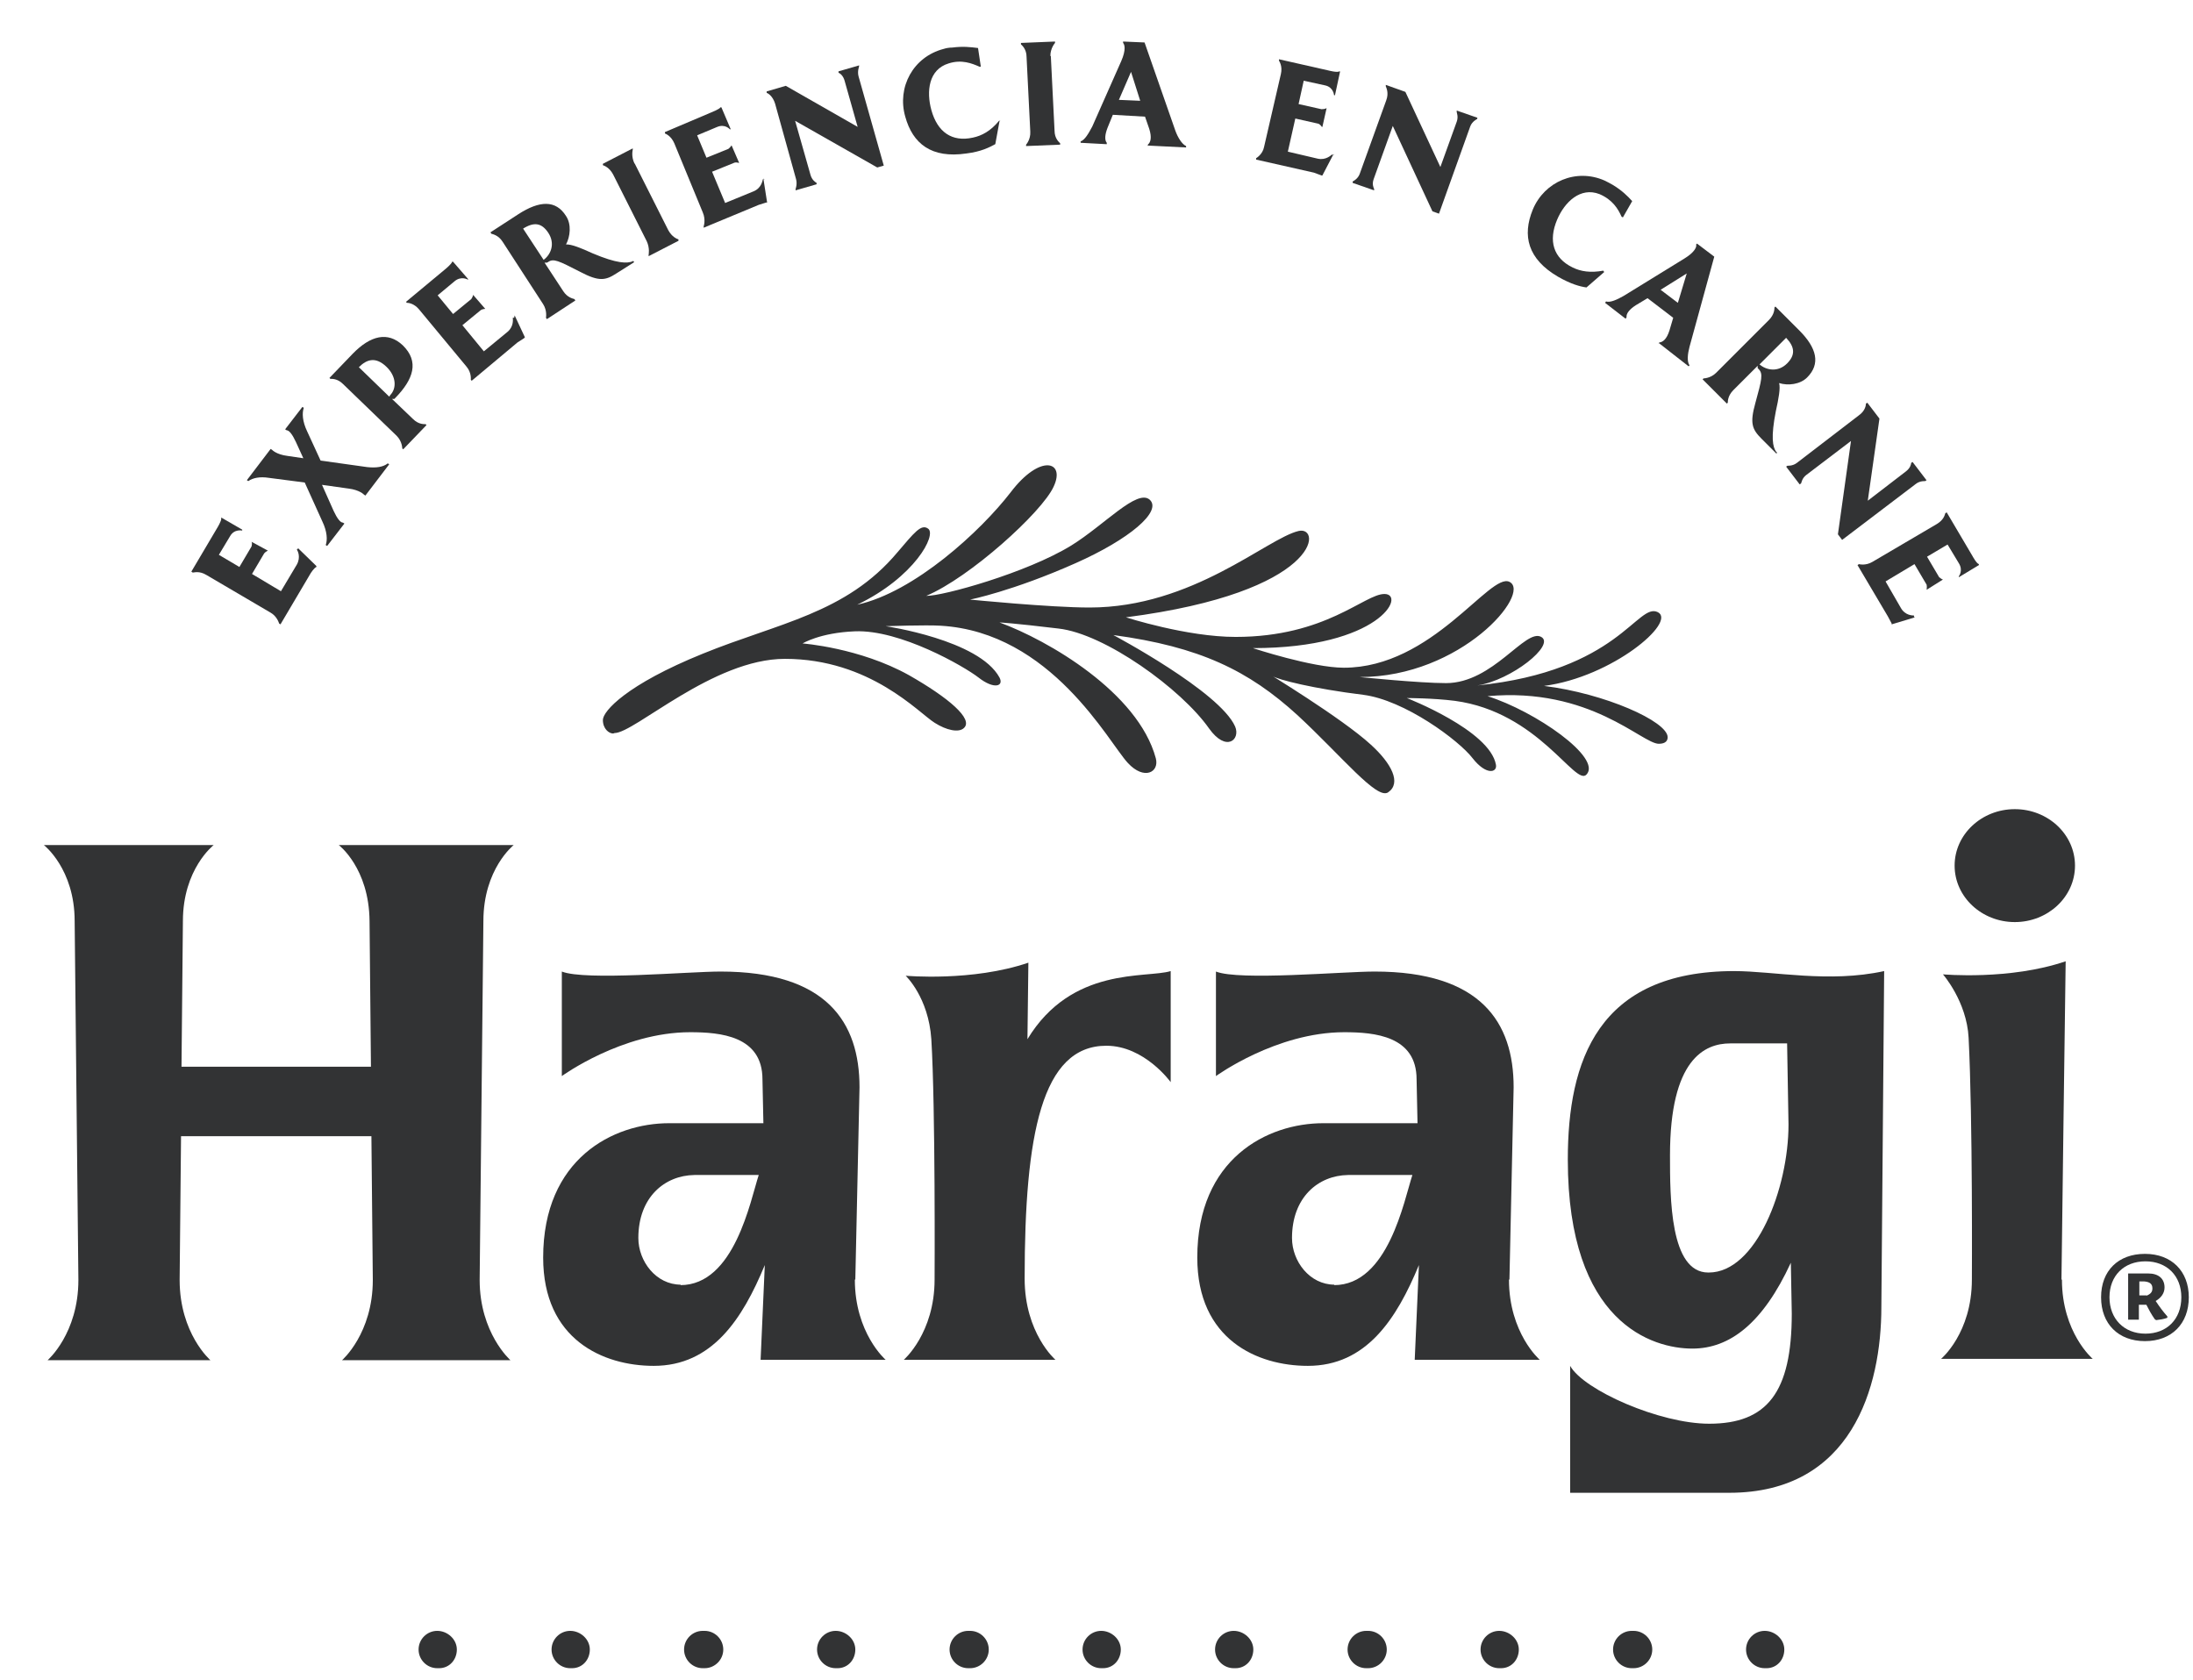 <svg width="47" height="36" viewBox="0 0 47 36" fill="none" xmlns="http://www.w3.org/2000/svg">
<path d="M7.26 18.109C7.26 18.109 7.91 18.599 7.92 19.739L7.95 22.859H3.89L3.92 19.739C3.92 18.619 4.58 18.109 4.58 18.109H0.94C0.94 18.109 1.6 18.619 1.6 19.739L1.68 27.429C1.68 28.579 1.02 29.149 1.02 29.149H4.51C4.51 29.149 3.85 28.579 3.85 27.429L3.88 24.349H7.96L7.99 27.429C7.99 28.579 7.33 29.149 7.33 29.149H10.94C10.94 29.149 10.28 28.569 10.28 27.429L10.36 19.739C10.36 18.619 11.01 18.109 11.01 18.109H7.26Z" fill="#323334"/>
<path d="M43.181 19.76C43.891 19.76 44.471 19.22 44.471 18.55C44.471 17.88 43.891 17.34 43.181 17.34C42.471 17.34 41.891 17.88 41.891 18.55C41.891 19.22 42.471 19.76 43.181 19.76Z" fill="#323334"/>
<path d="M44.181 27.42C44.181 27.2 44.271 20.6 44.271 20.6C43.071 21.01 41.641 20.88 41.641 20.88C41.641 20.88 42.151 21.46 42.191 22.24C42.281 24.01 42.261 27.42 42.261 27.42C42.261 28.57 41.601 29.12 41.601 29.12H44.851C44.851 29.12 44.191 28.56 44.191 27.42H44.181Z" fill="#323334"/>
<path d="M22.02 22.28L22.04 20.63C20.84 21.04 19.41 20.91 19.41 20.91C19.41 20.91 19.9 21.37 19.96 22.27C20.05 23.74 20.03 27.42 20.03 27.42C20.03 28.57 19.37 29.14 19.37 29.14H22.62C22.62 29.14 21.96 28.57 21.96 27.4C21.96 24.3 22.33 22.41 23.71 22.41C24.53 22.41 25.09 23.19 25.09 23.19V20.81C24.57 20.97 22.97 20.7 22.02 22.27V22.28Z" fill="#323334"/>
<path d="M46.91 27.8C46.91 28.37 46.54 28.74 45.97 28.74C45.4 28.74 45.03 28.37 45.03 27.8C45.03 27.23 45.4 26.87 45.97 26.87C46.54 26.87 46.91 27.24 46.91 27.8ZM46.75 27.8C46.75 27.34 46.44 27.03 45.98 27.03C45.52 27.03 45.21 27.34 45.21 27.8C45.21 28.26 45.52 28.58 45.98 28.58C46.44 28.58 46.75 28.27 46.75 27.8ZM46.2 27.88C46.28 28 46.36 28.11 46.45 28.21V28.24C46.37 28.27 46.29 28.28 46.21 28.29L46.18 28.27C46.11 28.17 46.05 28.06 46 27.96H45.84V28.28H45.61V27.99V27.29H46.04C46.26 27.29 46.39 27.4 46.39 27.59C46.39 27.71 46.32 27.81 46.2 27.88ZM46 27.77C46.09 27.73 46.13 27.69 46.13 27.61C46.13 27.51 46.07 27.47 45.95 27.46H45.85V27.76H46.01L46 27.77Z" fill="#323334"/>
<path d="M18.331 27.42L18.421 23.3C18.421 21.91 17.721 20.82 15.441 20.82C14.761 20.82 12.541 21.02 12.041 20.82V23.06C12.041 23.06 13.331 22.12 14.791 22.12C15.441 22.12 16.341 22.2 16.341 23.13L16.361 24.07H14.341C13.141 24.07 11.641 24.83 11.641 26.95C11.641 28.71 12.931 29.27 14.011 29.27C15.261 29.27 15.911 28.27 16.391 27.11L16.301 29.14H18.981C18.981 29.14 18.321 28.57 18.321 27.42H18.331ZM14.591 27.53C14.061 27.53 13.681 27.03 13.681 26.53C13.681 25.66 14.241 25.19 14.881 25.18C15.311 25.18 15.911 25.18 16.261 25.18C16.081 25.73 15.741 27.54 14.581 27.54L14.591 27.53Z" fill="#323334"/>
<path d="M32.35 27.42L32.44 23.3C32.44 21.91 31.74 20.82 29.46 20.82C28.78 20.82 26.56 21.02 26.06 20.82V23.06C26.06 23.06 27.35 22.12 28.81 22.12C29.46 22.12 30.36 22.2 30.36 23.13L30.38 24.07H28.36C27.16 24.07 25.66 24.83 25.66 26.95C25.66 28.71 26.95 29.27 28.03 29.27C29.28 29.27 29.93 28.27 30.41 27.11L30.32 29.14H33C33 29.14 32.34 28.57 32.34 27.42H32.35ZM28.6 27.53C28.07 27.53 27.69 27.03 27.69 26.53C27.69 25.66 28.25 25.19 28.89 25.18C29.32 25.18 29.92 25.18 30.27 25.18C30.09 25.73 29.75 27.54 28.59 27.54L28.6 27.53Z" fill="#323334"/>
<path d="M37.171 20.81C34.241 20.81 33.601 22.74 33.601 24.85C33.601 28.36 35.421 28.9 36.271 28.9C37.071 28.9 37.781 28.36 38.381 27.06L38.401 28.15C38.401 29.84 37.871 30.51 36.631 30.51C35.571 30.51 33.941 29.79 33.651 29.27V31.99H37.061C39.691 31.99 40.321 29.72 40.321 28.01L40.381 20.81C39.191 21.07 38.021 20.81 37.161 20.81H37.171ZM36.611 27.27C35.791 27.27 35.791 25.67 35.791 24.76C35.791 22.7 36.531 22.36 37.081 22.36H38.301L38.331 24.1C38.331 25.46 37.641 27.27 36.621 27.27H36.611Z" fill="#323334"/>
<path d="M6.411 11.77L6.781 12.13V12.15C6.731 12.17 6.661 12.28 6.661 12.28L6.011 13.38L5.981 13.36C5.981 13.36 5.941 13.21 5.801 13.13L4.421 12.32C4.271 12.23 4.161 12.27 4.131 12.27L4.101 12.25L4.651 11.32C4.651 11.32 4.751 11.16 4.741 11.11V11.09L5.191 11.35V11.37C5.191 11.37 5.021 11.33 4.931 11.49L4.691 11.89L5.131 12.15L5.391 11.71C5.391 11.71 5.411 11.64 5.391 11.61L5.741 11.8C5.741 11.8 5.681 11.83 5.661 11.86L5.401 12.3L6.021 12.67L6.361 12.1C6.451 11.94 6.381 11.8 6.361 11.78L6.391 11.75L6.411 11.77Z" fill="#323334"/>
<path d="M8.341 9.95L7.831 10.62L7.801 10.6C7.801 10.6 7.711 10.5 7.471 10.47L6.901 10.39L7.151 10.95C7.221 11.1 7.291 11.2 7.351 11.2L7.381 11.22L7.011 11.7L6.981 11.68C7.021 11.57 7.011 11.39 6.911 11.18L6.531 10.34L5.761 10.24C5.571 10.21 5.421 10.24 5.321 10.31L5.291 10.29L5.801 9.62L5.831 9.64C5.831 9.64 5.921 9.74 6.161 9.77L6.501 9.82L6.341 9.47C6.271 9.32 6.201 9.22 6.141 9.22L6.111 9.2L6.481 8.72L6.511 8.74C6.471 8.85 6.481 9.03 6.581 9.24L6.871 9.87L7.871 10.01C8.061 10.03 8.211 10.01 8.311 9.93L8.341 9.95Z" fill="#323334"/>
<path d="M8.391 8.539L8.851 8.979C8.971 9.099 9.091 9.089 9.121 9.089L9.141 9.109L8.641 9.629L8.621 9.609C8.621 9.609 8.621 9.459 8.501 9.339L7.351 8.229C7.231 8.109 7.111 8.119 7.081 8.119L7.061 8.099L7.561 7.579C7.941 7.189 8.311 7.099 8.631 7.399C8.991 7.749 8.861 8.129 8.471 8.529C8.471 8.529 8.471 8.529 8.451 8.549H8.391V8.539ZM7.701 7.879L8.341 8.499C8.341 8.499 8.361 8.479 8.361 8.469C8.501 8.329 8.501 8.069 8.281 7.859C8.051 7.639 7.861 7.699 7.691 7.869L7.701 7.879Z" fill="#323334"/>
<path d="M11.03 6.759L11.25 7.229L11.23 7.249L11.09 7.339L10.11 8.159L10.09 8.139C10.09 8.139 10.11 7.989 10 7.859L8.98 6.629C8.87 6.499 8.75 6.489 8.72 6.489L8.7 6.469L9.53 5.779C9.53 5.779 9.68 5.659 9.69 5.609H9.71L10.04 5.989H10.02C10.02 5.989 9.88 5.909 9.74 6.029L9.38 6.329L9.71 6.729L10.1 6.409C10.1 6.409 10.14 6.349 10.14 6.319L10.4 6.619C10.4 6.619 10.34 6.619 10.3 6.649L9.91 6.969L10.37 7.529L10.88 7.109C11.02 6.989 10.99 6.829 10.99 6.809H11.02L11.03 6.759Z" fill="#323334"/>
<path d="M13.571 5.589L13.591 5.619L13.211 5.859C12.981 6.009 12.841 6.039 12.441 5.829C11.971 5.589 11.861 5.529 11.741 5.619C11.741 5.619 11.731 5.619 11.721 5.629H11.671L12.071 6.239C12.161 6.379 12.281 6.399 12.311 6.409L12.331 6.439L11.721 6.839L11.701 6.809C11.701 6.809 11.731 6.659 11.641 6.519L10.771 5.179C10.681 5.039 10.561 5.019 10.531 5.009L10.511 4.979L11.111 4.589C11.561 4.299 11.911 4.279 12.131 4.629C12.251 4.809 12.221 5.069 12.131 5.239C12.241 5.229 12.461 5.319 12.701 5.429C13.221 5.649 13.441 5.649 13.561 5.599L13.571 5.589ZM11.651 5.569C11.811 5.449 11.901 5.219 11.751 4.989C11.611 4.779 11.451 4.749 11.211 4.899L11.651 5.569Z" fill="#323334"/>
<path d="M13.601 3.5L14.321 4.93C14.401 5.08 14.511 5.12 14.541 5.13V5.16L13.901 5.49V5.46C13.901 5.46 13.931 5.32 13.861 5.17L13.141 3.74C13.061 3.59 12.951 3.55 12.921 3.54V3.51L13.561 3.18V3.21C13.561 3.21 13.521 3.35 13.601 3.51V3.5Z" fill="#323334"/>
<path d="M16.361 3.83L16.441 4.34H16.421L16.261 4.39L15.081 4.88V4.85C15.081 4.85 15.131 4.71 15.061 4.55L14.451 3.07C14.381 2.91 14.271 2.87 14.251 2.86V2.83L15.241 2.41C15.241 2.41 15.421 2.34 15.441 2.3H15.461L15.661 2.77H15.641C15.641 2.77 15.541 2.65 15.371 2.72L14.941 2.9L15.141 3.38L15.611 3.19C15.611 3.19 15.671 3.14 15.671 3.12H15.681L15.841 3.49H15.831C15.831 3.49 15.771 3.47 15.731 3.49L15.261 3.68L15.541 4.35L16.151 4.1C16.321 4.03 16.341 3.87 16.351 3.84H16.391L16.361 3.83Z" fill="#323334"/>
<path d="M18.411 1.399V1.429C18.411 1.429 18.371 1.529 18.401 1.639L18.941 3.549L18.801 3.589L17.041 2.589L17.371 3.749C17.401 3.859 17.481 3.909 17.501 3.919V3.949L17.051 4.079V4.049C17.051 4.049 17.091 3.949 17.061 3.839L16.611 2.219C16.561 2.059 16.461 1.999 16.431 1.989V1.959L16.841 1.839L18.381 2.719L18.101 1.729C18.071 1.619 18.001 1.569 17.971 1.559V1.529L18.421 1.399H18.411Z" fill="#323334"/>
<path d="M21.421 2.599L21.331 3.089C21.201 3.159 21.031 3.249 20.711 3.289C19.961 3.399 19.561 3.079 19.401 2.499C19.221 1.869 19.571 1.219 20.221 1.049C20.281 1.029 20.351 1.019 20.411 1.019C20.641 0.989 20.801 1.009 20.961 1.029L21.021 1.429H20.991C20.831 1.359 20.611 1.269 20.331 1.359C19.901 1.489 19.851 1.959 19.961 2.359C20.091 2.829 20.401 3.049 20.851 2.949C21.041 2.909 21.231 2.809 21.411 2.589H21.441L21.421 2.599Z" fill="#323334"/>
<path d="M22.521 1.2L22.601 2.8C22.601 2.97 22.701 3.05 22.721 3.07V3.1L21.991 3.13V3.1C21.991 3.1 22.091 2.99 22.081 2.82L22.001 1.22C22.001 1.05 21.901 0.97 21.881 0.95V0.92L22.611 0.89V0.92C22.611 0.92 22.511 1.03 22.511 1.2H22.521Z" fill="#323334"/>
<path d="M24.6 3.13V3.1C24.66 3.05 24.69 2.95 24.63 2.76L24.54 2.5L23.85 2.46L23.74 2.73C23.68 2.88 23.67 3 23.72 3.06V3.09L23.16 3.06V3.03C23.25 3 23.33 2.86 23.41 2.71L24.03 1.31C24.14 1.06 24.1 0.95 24.07 0.92V0.89L24.53 0.91L25.19 2.8C25.24 2.94 25.33 3.09 25.42 3.13V3.16L24.61 3.12L24.6 3.13ZM24.44 2.17L24.24 1.54L23.98 2.14L24.44 2.16V2.17Z" fill="#323334"/>
<path d="M28.581 3.3L28.341 3.76H28.321L28.161 3.7L26.921 3.42V3.39C26.921 3.39 27.061 3.31 27.091 3.15L27.451 1.59C27.491 1.42 27.421 1.32 27.411 1.3V1.27L28.471 1.51C28.471 1.51 28.661 1.56 28.701 1.53H28.721L28.611 2.04H28.591C28.591 2.04 28.581 1.87 28.401 1.83L27.941 1.73L27.831 2.23L28.321 2.34C28.321 2.34 28.401 2.34 28.421 2.32H28.431L28.341 2.72H28.331C28.331 2.72 28.291 2.66 28.251 2.65L27.761 2.54L27.601 3.25L28.241 3.4C28.421 3.44 28.531 3.32 28.551 3.31L28.581 3.33V3.3Z" fill="#323334"/>
<path d="M31.66 2.519V2.549C31.66 2.549 31.55 2.599 31.51 2.709L30.84 4.579L30.7 4.529L29.85 2.699L29.44 3.839C29.4 3.949 29.44 4.029 29.45 4.049V4.079L28.99 3.919V3.889C28.99 3.889 29.1 3.839 29.14 3.729L29.71 2.149C29.77 1.989 29.71 1.879 29.7 1.849V1.819L30.12 1.969L30.87 3.579L31.22 2.609C31.26 2.499 31.22 2.419 31.22 2.399V2.369L31.68 2.529L31.66 2.519Z" fill="#323334"/>
<path d="M34.381 5.83L34.001 6.16C33.861 6.14 33.671 6.09 33.391 5.93C32.741 5.55 32.621 5.05 32.851 4.49C33.101 3.89 33.781 3.6 34.391 3.87C34.451 3.9 34.511 3.93 34.561 3.96C34.761 4.08 34.881 4.2 34.981 4.31L34.781 4.66L34.751 4.64C34.681 4.48 34.561 4.28 34.281 4.16C33.871 4 33.531 4.33 33.371 4.71C33.181 5.16 33.291 5.53 33.701 5.73C33.881 5.82 34.091 5.85 34.361 5.8L34.381 5.83Z" fill="#323334"/>
<path d="M35.54 7.37L35.56 7.34C35.64 7.33 35.72 7.27 35.78 7.08L35.86 6.81L35.31 6.39L35.06 6.54C34.92 6.63 34.85 6.72 34.86 6.8L34.84 6.83L34.4 6.49L34.42 6.46C34.51 6.49 34.66 6.42 34.8 6.34L36.1 5.54C36.33 5.4 36.37 5.28 36.35 5.24L36.37 5.22L36.74 5.5L36.21 7.43C36.17 7.58 36.15 7.75 36.21 7.83L36.19 7.85L35.55 7.35L35.54 7.37ZM35.96 6.49L36.15 5.86L35.59 6.21L35.96 6.49Z" fill="#323334"/>
<path d="M38.09 9.699L38.07 9.719L37.75 9.399C37.55 9.199 37.5 9.069 37.62 8.639C37.76 8.129 37.79 8.009 37.69 7.909C37.69 7.909 37.68 7.899 37.67 7.889V7.839L37.15 8.359C37.03 8.479 37.03 8.599 37.03 8.629L37.01 8.649L36.49 8.129L36.51 8.109C36.51 8.109 36.66 8.109 36.78 7.989L37.91 6.859C38.03 6.739 38.03 6.619 38.03 6.589L38.05 6.569L38.56 7.079C38.94 7.459 39.02 7.799 38.73 8.089C38.58 8.239 38.32 8.269 38.13 8.209C38.16 8.319 38.12 8.539 38.06 8.809C37.95 9.369 37.99 9.579 38.07 9.689L38.09 9.699ZM37.71 7.809C37.86 7.939 38.11 7.979 38.3 7.789C38.48 7.609 38.47 7.439 38.28 7.239L37.71 7.809Z" fill="#323334"/>
<path d="M41.29 10.29L41.26 10.31C41.26 10.31 41.15 10.3 41.06 10.37L39.48 11.57L39.39 11.45L39.67 9.45L38.71 10.18C38.62 10.25 38.61 10.34 38.6 10.36L38.57 10.38L38.28 10L38.31 9.98C38.31 9.98 38.42 9.99 38.51 9.92L39.84 8.9C39.98 8.8 39.99 8.68 39.99 8.65L40.02 8.63L40.28 8.97L40.03 10.73L40.85 10.1C40.94 10.03 40.96 9.95 40.96 9.92L40.99 9.9L41.28 10.28L41.29 10.29Z" fill="#323334"/>
<path d="M41.041 13.229L40.541 13.38V13.36L40.461 13.21L39.81 12.11L39.84 12.089C39.84 12.089 39.981 12.13 40.131 12.04L41.511 11.229C41.661 11.139 41.681 11.03 41.691 10.999L41.721 10.979L42.27 11.909C42.27 11.909 42.361 12.079 42.411 12.089V12.11L41.981 12.37V12.35C41.981 12.35 42.081 12.229 41.981 12.069L41.74 11.669L41.3 11.93L41.56 12.37C41.56 12.37 41.621 12.419 41.641 12.419L41.291 12.639C41.291 12.639 41.301 12.569 41.291 12.53L41.031 12.089L40.411 12.46L40.74 13.03C40.831 13.19 40.99 13.19 41.02 13.19V13.22L41.041 13.229Z" fill="#323334"/>
<path d="M37.861 35.749H37.821C37.601 35.749 37.421 35.569 37.421 35.349C37.421 35.129 37.601 34.949 37.821 34.949C38.041 34.949 38.241 35.129 38.241 35.349C38.241 35.569 38.081 35.749 37.861 35.749ZM35.011 35.749H34.971C34.751 35.749 34.571 35.569 34.571 35.349C34.571 35.129 34.751 34.949 34.971 34.949H35.011C35.231 34.949 35.411 35.129 35.411 35.349C35.411 35.569 35.231 35.749 35.011 35.749ZM32.171 35.749H32.131C31.911 35.749 31.731 35.569 31.731 35.349C31.731 35.129 31.911 34.949 32.131 34.949C32.351 34.949 32.551 35.129 32.551 35.349C32.551 35.569 32.391 35.749 32.171 35.749ZM29.321 35.749H29.281C29.061 35.749 28.881 35.569 28.881 35.349C28.881 35.129 29.061 34.949 29.281 34.949H29.321C29.541 34.949 29.721 35.129 29.721 35.349C29.721 35.569 29.541 35.749 29.321 35.749ZM26.481 35.749H26.441C26.221 35.749 26.041 35.569 26.041 35.349C26.041 35.129 26.221 34.949 26.441 34.949C26.661 34.949 26.861 35.129 26.861 35.349C26.861 35.569 26.701 35.749 26.481 35.749ZM23.641 35.749H23.601C23.381 35.749 23.201 35.569 23.201 35.349C23.201 35.129 23.381 34.949 23.601 34.949C23.821 34.949 24.021 35.129 24.021 35.349C24.021 35.569 23.861 35.749 23.641 35.749ZM20.791 35.749H20.751C20.531 35.749 20.351 35.569 20.351 35.349C20.351 35.129 20.531 34.949 20.751 34.949H20.791C21.011 34.949 21.191 35.129 21.191 35.349C21.191 35.569 21.011 35.749 20.791 35.749ZM17.951 35.749H17.911C17.691 35.749 17.511 35.569 17.511 35.349C17.511 35.129 17.691 34.949 17.911 34.949C18.131 34.949 18.331 35.129 18.331 35.349C18.331 35.569 18.171 35.749 17.951 35.749ZM15.101 35.749H15.061C14.841 35.749 14.661 35.569 14.661 35.349C14.661 35.129 14.841 34.949 15.061 34.949H15.101C15.321 34.949 15.501 35.129 15.501 35.349C15.501 35.569 15.321 35.749 15.101 35.749ZM12.261 35.749H12.221C12.001 35.749 11.821 35.569 11.821 35.349C11.821 35.129 12.001 34.949 12.221 34.949C12.441 34.949 12.641 35.129 12.641 35.349C12.641 35.569 12.481 35.749 12.261 35.749ZM9.411 35.749H9.371C9.151 35.749 8.971 35.569 8.971 35.349C8.971 35.129 9.151 34.949 9.371 34.949C9.591 34.949 9.791 35.129 9.791 35.349C9.791 35.569 9.631 35.749 9.411 35.749Z" fill="#323334"/>
<path d="M13.141 15.719C13.051 15.719 12.921 15.619 12.921 15.429C12.921 15.239 13.431 14.669 15.061 14.009C16.681 13.349 18.131 13.149 19.231 11.839C19.591 11.419 19.741 11.219 19.891 11.329C20.081 11.459 19.601 12.369 18.371 12.959C19.601 12.689 21.021 11.379 21.661 10.549C22.291 9.719 22.841 9.879 22.581 10.429C22.331 10.979 20.781 12.379 19.851 12.769C20.191 12.779 22.001 12.279 22.961 11.689C23.671 11.249 24.371 10.469 24.641 10.709C24.911 10.959 24.201 11.559 23.051 12.069C21.701 12.669 20.791 12.849 20.791 12.849C20.791 12.849 22.501 13.019 23.351 13.019C25.561 13.019 27.151 11.539 27.831 11.379C28.341 11.259 28.311 12.689 24.131 13.229C24.131 13.229 25.431 13.649 26.481 13.649C28.421 13.649 29.241 12.729 29.671 12.729C30.141 12.729 29.581 13.889 26.851 13.889C26.851 13.889 28.121 14.309 28.801 14.309C30.701 14.309 31.931 12.259 32.351 12.469C32.831 12.709 31.321 14.509 29.141 14.509C29.141 14.509 30.421 14.639 30.991 14.639C32.001 14.639 32.691 13.459 33.031 13.649C33.341 13.819 32.391 14.579 31.661 14.689C34.701 14.379 35.091 12.899 35.531 13.119C35.941 13.329 34.551 14.509 33.091 14.699C34.391 14.859 35.741 15.459 35.741 15.799C35.741 15.869 35.701 15.939 35.551 15.939C35.191 15.939 34.081 14.719 31.881 14.919C32.901 15.239 34.341 16.239 34.001 16.599C33.761 16.859 32.971 15.259 31.181 15.019C30.711 14.959 30.151 14.959 30.151 14.959C30.151 14.959 31.931 15.649 32.061 16.389C32.091 16.559 31.851 16.619 31.561 16.249C31.271 15.869 30.101 14.999 29.211 14.889C28.161 14.759 27.391 14.569 27.251 14.479L27.111 14.389C27.111 14.389 28.761 15.389 29.381 15.959C29.821 16.359 30.041 16.779 29.751 16.979C29.511 17.149 28.761 16.209 27.811 15.329C26.761 14.369 25.711 13.859 23.861 13.609C23.861 13.609 26.141 14.819 26.471 15.569C26.591 15.849 26.281 16.129 25.911 15.609C25.321 14.769 23.681 13.579 22.681 13.469C21.681 13.349 21.421 13.339 21.421 13.339C22.461 13.719 24.391 14.839 24.771 16.249C24.851 16.549 24.521 16.729 24.171 16.349C23.761 15.909 22.531 13.549 20.161 13.409C19.851 13.389 18.981 13.419 18.981 13.419C18.981 13.419 20.981 13.709 21.421 14.519C21.521 14.709 21.301 14.779 20.971 14.519C20.661 14.279 19.291 13.489 18.321 13.529C17.571 13.559 17.201 13.789 17.201 13.789C17.201 13.789 18.421 13.879 19.481 14.469C20.341 14.959 20.861 15.409 20.661 15.599C20.551 15.709 20.281 15.649 20.031 15.489C19.691 15.279 18.651 14.119 16.821 14.119C15.281 14.119 13.601 15.709 13.171 15.709L13.141 15.719Z" fill="#323334"/>
</svg>
